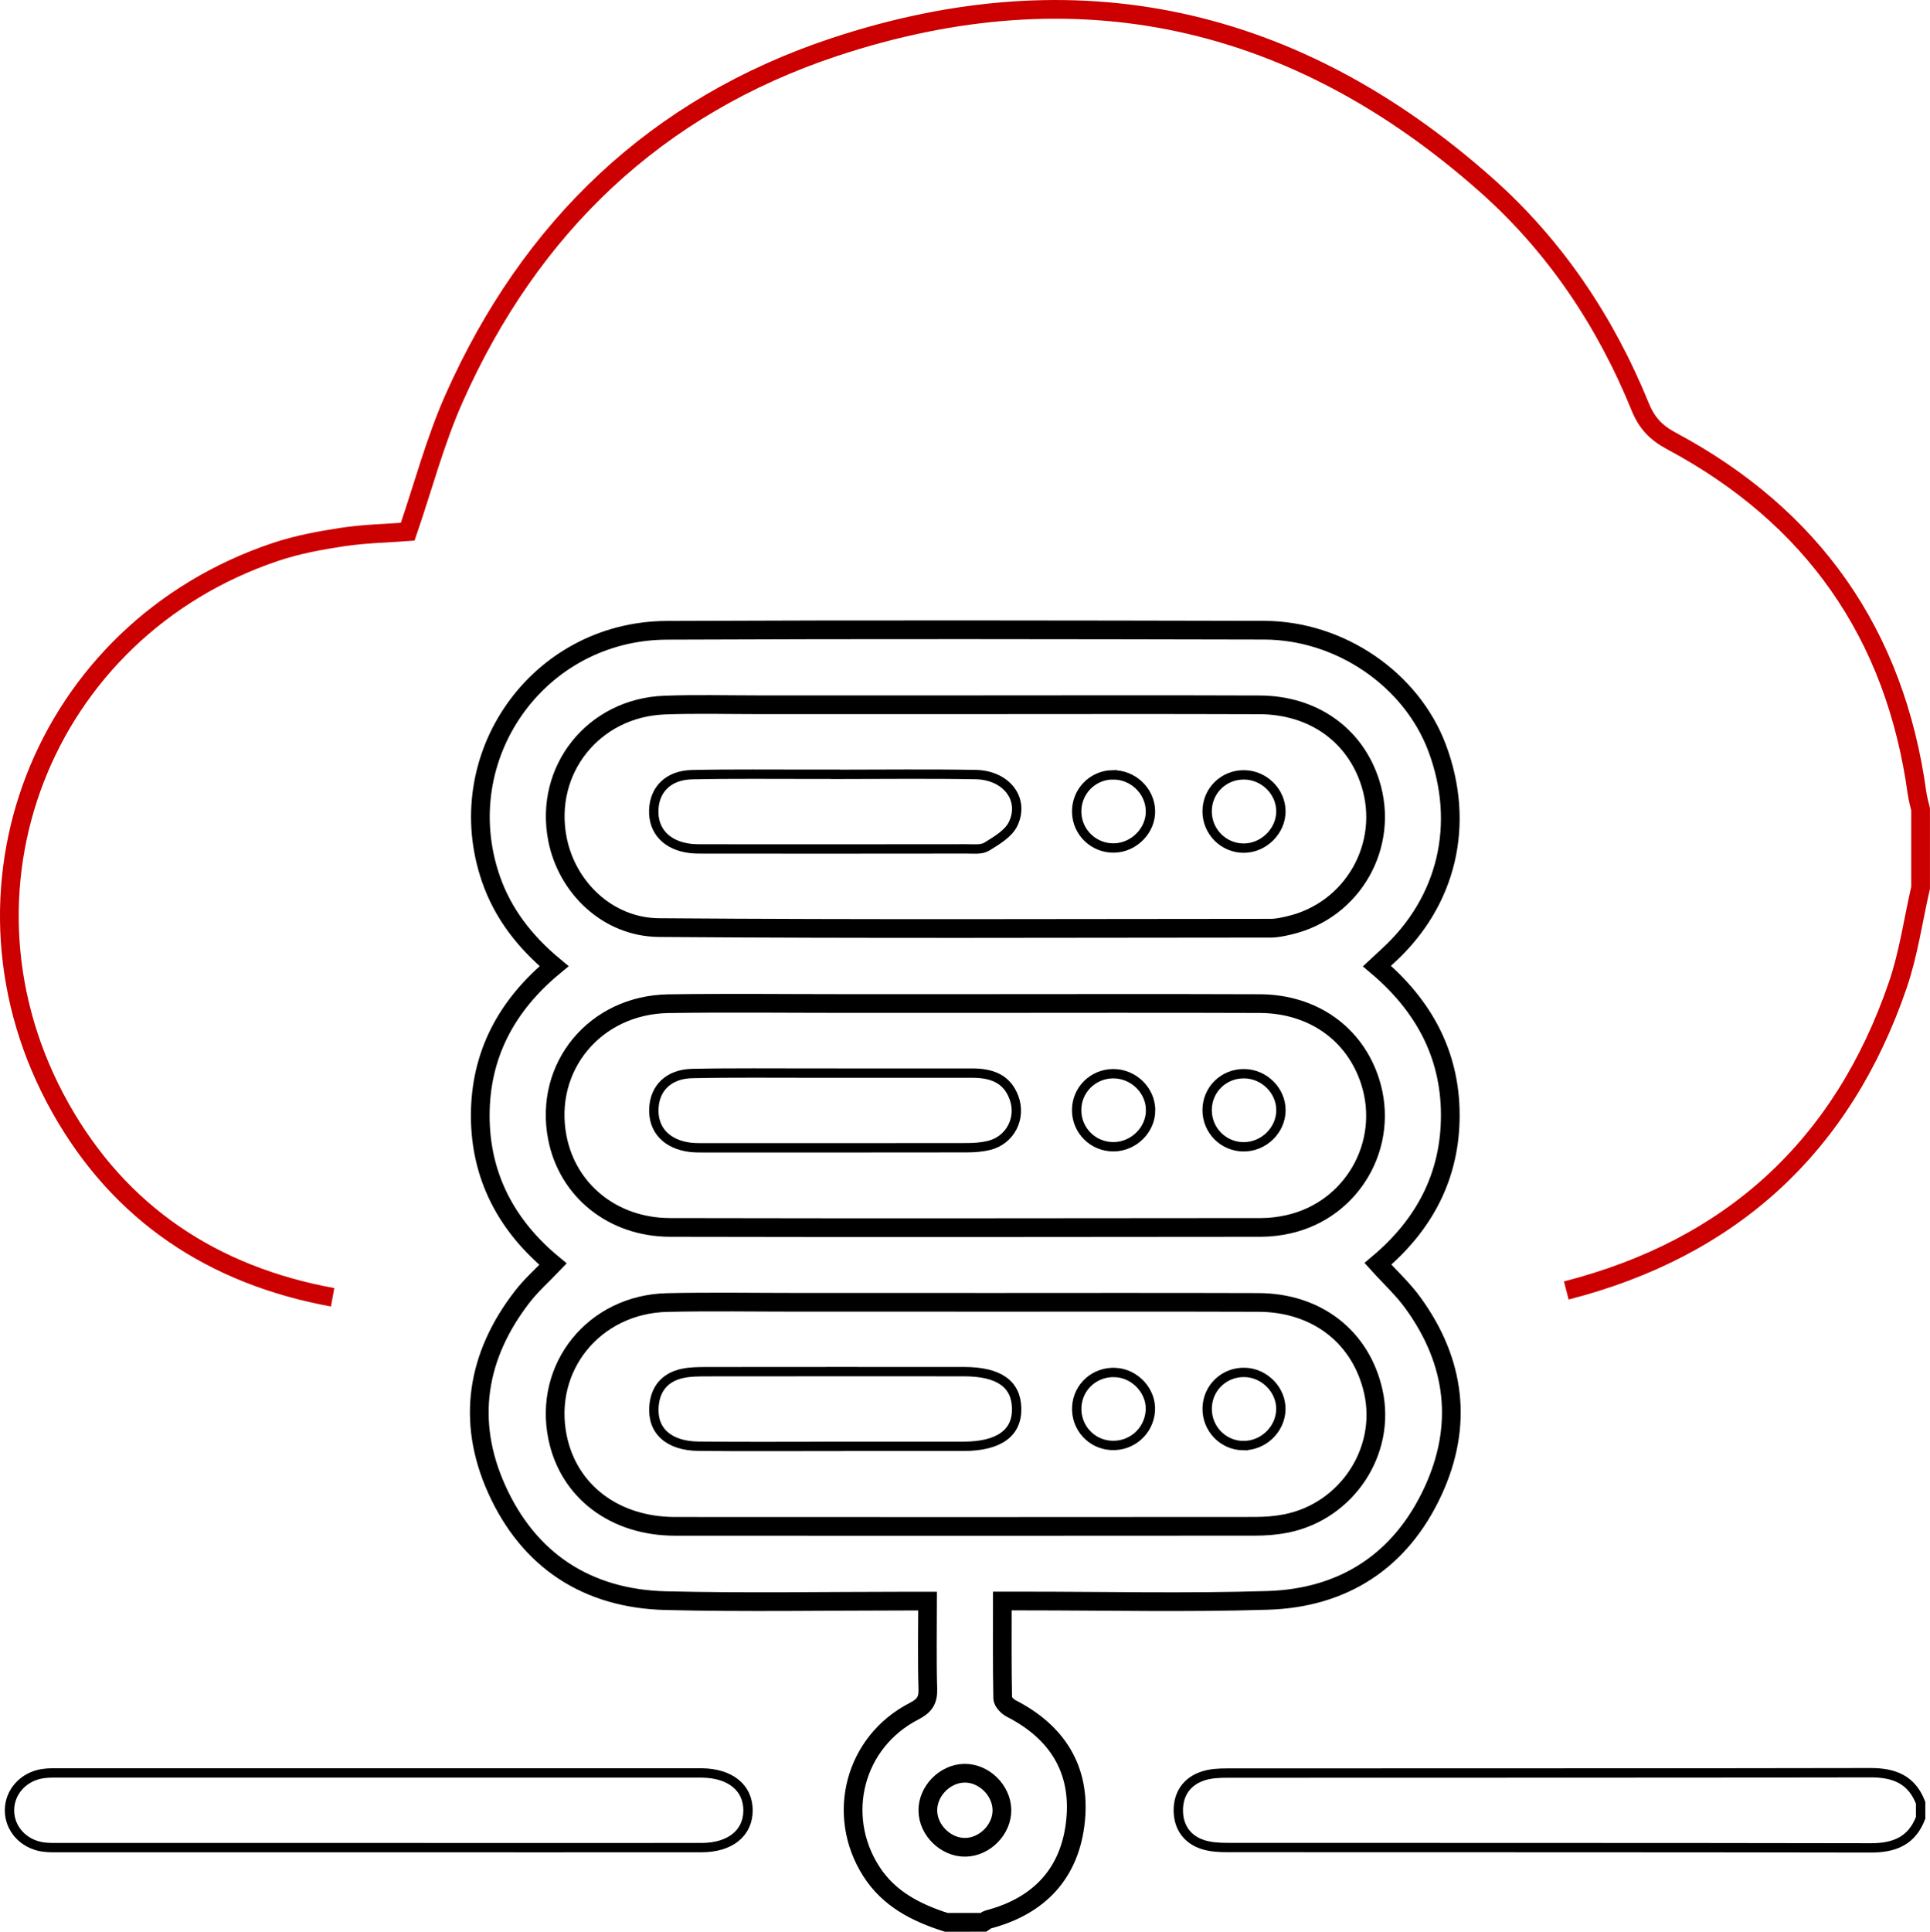 <?xml version="1.0" encoding="UTF-8"?>
<svg id="Layer_2" data-name="Layer 2" xmlns="http://www.w3.org/2000/svg" viewBox="0 0 412.79 413.06">
  <defs>
    <style>
      .cls-1, .cls-2 {
        stroke: #000;
      }

      .cls-1, .cls-2, .cls-3 {
        fill: none;
        stroke-miterlimit: 10;
      }

      .cls-1, .cls-3 {
        stroke-width: 4px;
      }

      .cls-2 {
        stroke-width: 2px;
      }

      .cls-3 {
        stroke: #c00;
      }
    </style>
  </defs>
  <g id="Layer_1-2" data-name="Layer 1">
    <path class="cls-1" d="M202.38,411.06c-6.44-2.07-12.26-4.99-16.06-10.96-7.64-12.01-3.58-27.6,9.13-34.16,2.23-1.15,3.07-2.28,3-4.77-.19-6.09-.06-12.2-.06-18.8-1.68,0-3.09,0-4.5,0-17.16,0-34.34,.32-51.49-.1-16.79-.41-29.29-8.56-36.17-23.85-6.56-14.57-4.28-28.58,5.54-41.22,1.86-2.39,4.16-4.43,6.51-6.89-9.9-8.18-15.54-18.72-15.56-31.69-.02-13,5.56-23.57,15.79-32.02-6.25-5.2-10.93-11.21-13.51-18.66-8.98-26.01,9.99-53.04,37.62-53.16,42.58-.19,85.16-.11,127.74-.02,16.3,.04,31.52,10.55,37,25.14,6.11,16.26,2.2,32.86-10.46,44.45-.68,.62-1.36,1.25-2.4,2.22,9.87,8.34,15.65,18.73,15.69,31.76,.04,13.07-5.52,23.56-15.48,31.91,2.63,2.91,5.38,5.43,7.52,8.4,9.12,12.58,10.75,26.26,4.23,40.3-6.87,14.8-19.06,22.77-35.3,23.27-17.28,.54-34.59,.14-51.89,.14-1.45,0-2.9,0-4.89,0,0,7.07-.06,13.93,.08,20.79,.02,.75,1.01,1.77,1.8,2.18,9.79,5,14.88,12.97,13.79,23.91-1.11,11.24-7.7,18.33-18.69,21.21-.36,.09-.67,.4-1,.61h-7.99Z"/>
    <path class="cls-1" d="M206.79,214.58c-8.78,0-17.55,0-26.33,0-12.5,0-25-.15-37.5,.04-15.73,.24-26.67,13.55-23.76,28.63,2.18,11.29,11.83,19.18,24.1,19.21,42.15,.09,84.3,.04,126.45,0,1.98,0,3.99-.26,5.92-.7,13.64-3.11,21.63-17.15,17.39-30.46-3.25-10.22-12.22-16.66-23.65-16.7-20.88-.08-41.75-.02-62.63-.02Z"/>
    <path class="cls-1" d="M206.37,150.7c-14.76,0-29.52,0-44.28,0-6.65,0-13.3-.18-19.94,.07-15.23,.57-25.79,13.86-22.93,28.62,2.02,10.41,10.79,18.88,21.74,18.96,43.61,.33,87.22,.15,130.83,.13,1.31,0,2.64-.3,3.93-.6,13.64-3.16,21.6-17.18,17.35-30.49-3.26-10.22-12.19-16.63-23.68-16.67-21.01-.08-42.02-.02-63.02-.02Z"/>
    <path class="cls-1" d="M206.53,278.47c-11.97,0-23.93,0-35.9,0-9.31,0-18.62-.16-27.92,.05-15.66,.35-26.54,13.87-23.45,28.88,2.37,11.49,12.17,18.97,25.12,18.98,41.35,.03,82.7,.02,124.05-.01,2.25,0,4.53-.18,6.73-.62,12.94-2.63,21.37-15.46,18.58-28.11-2.58-11.67-12.01-19.1-24.59-19.14-20.87-.07-41.75-.02-62.62-.02Z"/>
    <path class="cls-1" d="M214.29,386.99c-.07-4.19-3.87-7.89-8.03-7.82-4.19,.07-7.88,3.86-7.81,8.03,.06,4.18,3.86,7.88,8.03,7.81,4.19-.07,7.89-3.86,7.81-8.03Z"/>
    <path class="cls-3" d="M71.14,277.4c-25.55-4.67-45.51-17.84-58.24-40.53-25.81-45.98-3.93-102.08,46.02-118.85,4.63-1.55,9.52-2.46,14.36-3.19,4.71-.71,9.51-.8,13.92-1.13,3.29-9.59,5.86-19.39,9.92-28.53,16.28-36.64,43.26-62.47,81.33-75.1,51.86-17.2,98.65-6.68,139.44,29.5,14.72,13.06,25.51,29.2,32.94,47.46,1.37,3.37,3.33,5.48,6.64,7.25,30.24,16.17,47.88,41.27,52.55,75.34,.16,1.16,.5,2.29,.76,3.43v16.77c-1.59,6.95-2.58,14.11-4.88,20.82-11.82,34.48-35.6,56.25-70.9,65.3"/>
    <path class="cls-2" d="M410.79,388.7c-1.88,4.94-5.61,6.45-10.68,6.44-45.88-.09-91.76-.05-137.64-.08-1.71,0-3.49-.1-5.1-.6-3.41-1.06-5.28-3.69-5.35-7.16-.07-3.65,1.77-6.41,5.34-7.56,1.6-.52,3.4-.6,5.1-.6,45.88-.03,91.76,.01,137.64-.08,5.08-.01,8.8,1.51,10.69,6.44v3.19Z"/>
    <path class="cls-2" d="M80.59,395.08c-22.49,0-44.97,0-67.46,0-1.33,0-2.68,.05-3.98-.14-4.18-.63-7.14-3.95-7.12-7.86,.02-3.92,2.98-7.22,7.16-7.83,1.31-.19,2.65-.14,3.98-.14,45.24,0,90.48,0,135.71,0,.4,0,.8,0,1.2,0,6.11,.07,9.91,3.14,9.91,8.01,0,4.85-3.81,7.95-9.95,7.96-23.15,.02-46.3,0-69.45,0Z"/>
    <path class="cls-2" d="M178.76,229.46c9.71,0,19.42,.01,29.14,0,4.01,0,7.39,1.05,8.95,5.2,1.67,4.41-.77,9.17-5.35,10.27-1.53,.37-3.16,.49-4.74,.49-18.76,.03-37.52,.02-56.28,.02-.93,0-1.87,0-2.79-.1-5.09-.61-8.04-3.75-7.84-8.3,.19-4.39,3.18-7.38,8.18-7.49,8.78-.19,17.56-.08,26.34-.09,1.46,0,2.93,0,4.39,0Z"/>
    <path class="cls-2" d="M246.09,237.35c.03,4.22-3.6,7.83-7.91,7.86-4.36,.03-7.88-3.43-7.91-7.77-.03-4.35,3.45-7.83,7.82-7.85,4.32-.02,7.97,3.53,8,7.76Z"/>
    <path class="cls-2" d="M258.18,237.36c.01-4.36,3.5-7.8,7.89-7.77,4.31,.02,7.92,3.61,7.9,7.84-.03,4.24-3.67,7.8-7.97,7.79-4.35,0-7.83-3.51-7.82-7.86Z"/>
    <path class="cls-2" d="M178.75,165.58c9.98,0,19.96-.13,29.94,.05,6.53,.12,10.5,5.23,8.02,10.5-.98,2.09-3.53,3.6-5.66,4.91-1.11,.69-2.84,.48-4.3,.48-18.76,.03-37.52,.02-56.28,.01-.93,0-1.87,0-2.79-.1-5.08-.6-8.04-3.74-7.85-8.29,.18-4.39,3.18-7.38,8.17-7.49,8.64-.19,17.3-.08,25.94-.09,1.6,0,3.19,0,4.79,0v.02Z"/>
    <path class="cls-2" d="M237.94,165.69c4.31-.09,7.99,3.36,8.12,7.62,.14,4.18-3.46,7.92-7.73,8.02-4.35,.11-7.95-3.31-8.05-7.64-.1-4.36,3.31-7.92,7.66-8.01Z"/>
    <path class="cls-2" d="M266.06,165.69c4.31,.02,7.92,3.6,7.9,7.84-.02,4.21-3.71,7.84-7.96,7.83-4.32,0-7.84-3.55-7.82-7.89,.01-4.36,3.5-7.8,7.88-7.78Z"/>
    <path class="cls-2" d="M178.55,309.28c-9.71,0-19.42,.07-29.14-.03-6.43-.07-9.97-3.34-9.53-8.6,.31-3.74,2.38-6.15,6.03-6.96,1.67-.37,3.43-.37,5.16-.38,18.36-.02,36.72-.02,55.08-.01,7.45,0,11.16,2.59,11.29,7.81,.14,5.32-3.79,8.15-11.36,8.16-9.18,.01-18.36,0-27.54,0Z"/>
    <path class="cls-2" d="M238.61,293.48c4.26,.23,7.74,4.11,7.42,8.26-.33,4.34-4.01,7.56-8.36,7.33-4.34-.23-7.62-3.91-7.37-8.27,.25-4.33,3.92-7.56,8.31-7.32Z"/>
    <path class="cls-2" d="M265.86,309.12c-4.34-.08-7.75-3.65-7.67-8.01,.08-4.36,3.62-7.74,8.01-7.65,4.28,.09,7.86,3.78,7.75,7.98-.12,4.25-3.81,7.75-8.09,7.67Z"/>
  </g>
</svg>